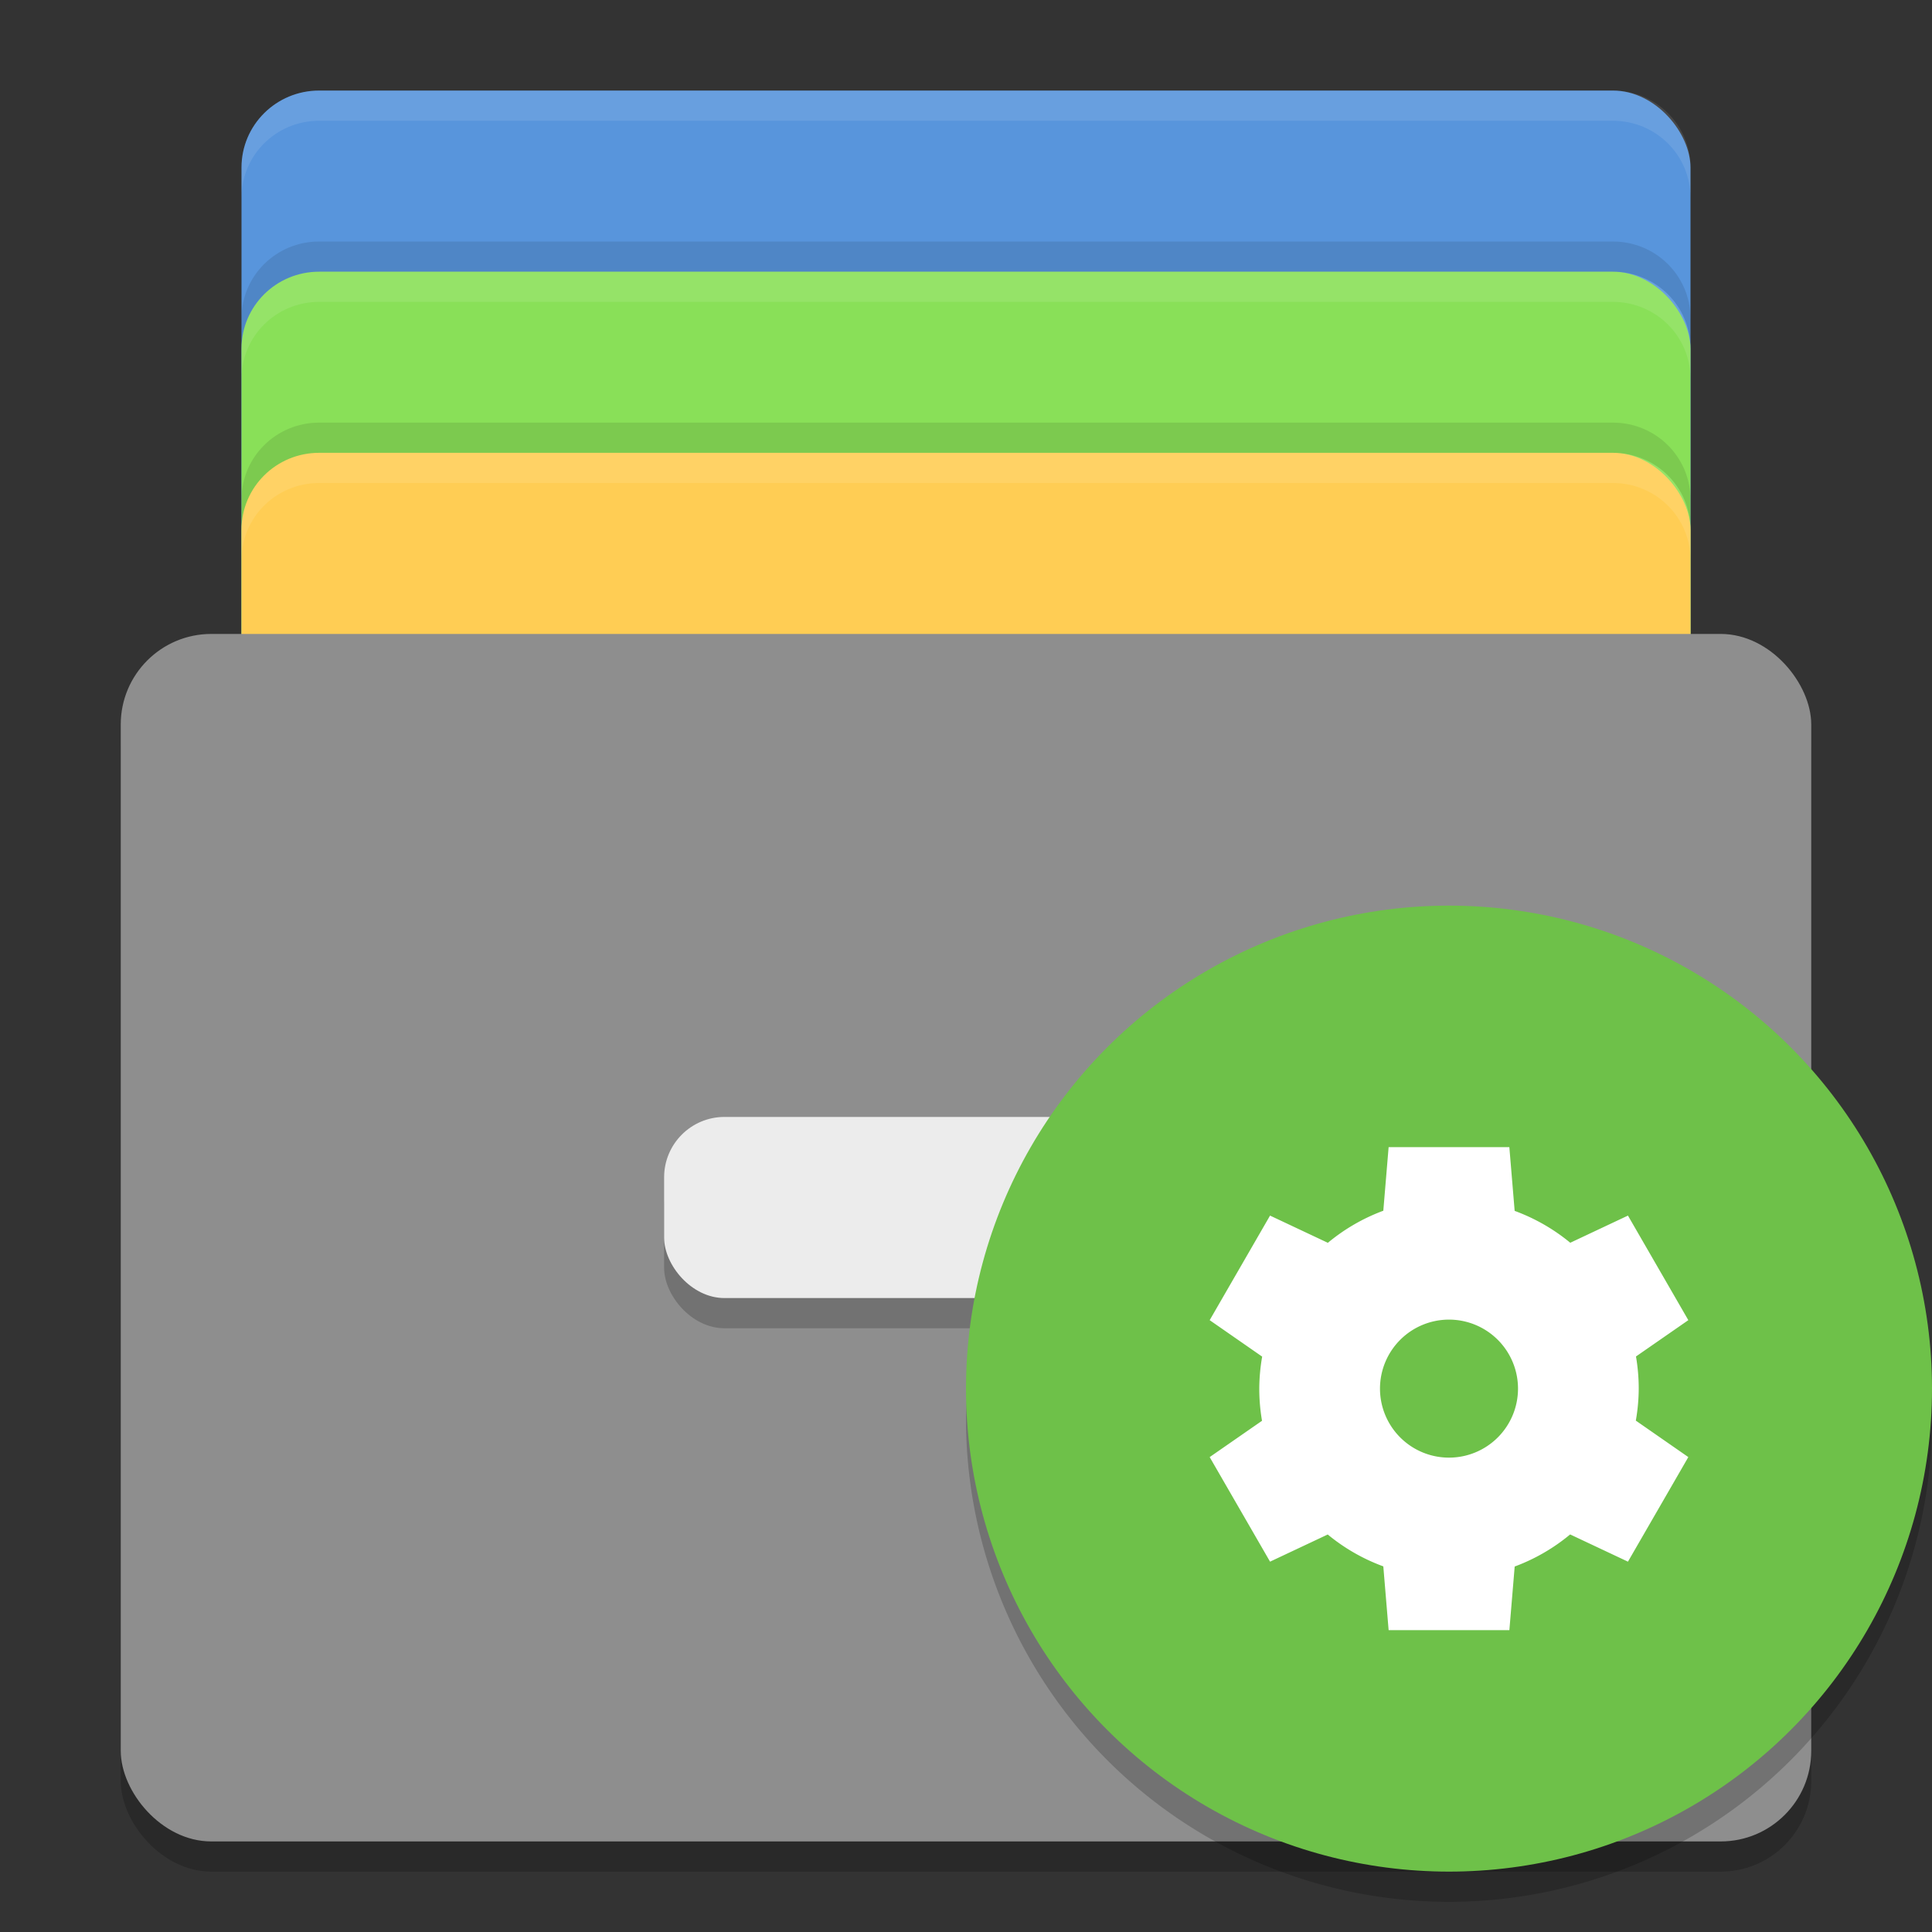 <?xml version="1.0" encoding="UTF-8" standalone="no"?>
<svg xmlns="http://www.w3.org/2000/svg" height="64" width="64" version="1">
 <rect width="100%" height="100%" fill="#333333" stroke="none"/>
 <g>
  <rect style="opacity:1;fill:#5895dc;fill-opacity:1" rx="2.571" ry="2.55" height="34" width="48" y="3" x="8"/>
  <rect x="8" y="9" width="48" height="34" ry="2.55" rx="2.571" style="opacity:1;fill:#89e058;fill-opacity:1"/>
  <rect style="opacity:1;fill:#ffcd54;fill-opacity:1" rx="2.571" ry="2.55" height="34" width="48" y="15" x="8"/>
  <rect x="4" y="22" width="56" height="40" ry="3" rx="3" style="opacity:0.2"/>
  <rect x="4" y="21" width="56" height="40" ry="3" rx="3" style="fill:#8e8e8e"/>
  <rect x="22" y="38" width="20" height="6" ry="2" rx="2" style="opacity:0.2"/>
  <rect x="22" y="37" width="20" height="6" ry="2" rx="2" style="fill:#ececec"/>
  <path d="M 10.572,3 C 9.148,3 8,4.138 8,5.551 l 0,1 C 8,5.138 9.148,4 10.572,4 L 53.428,4 C 54.852,4 56,5.138 56,6.551 l 0,-1 C 56,4.138 54.852,3 53.428,3 L 10.572,3 Z" style="opacity:0.1;fill:#ffffff;fill-opacity:1"/>
  <path d="M 10.572,9 C 9.148,9 8,10.138 8,11.551 l 0,1 C 8,11.138 9.148,10 10.572,10 l 42.855,0 C 54.852,10 56,11.138 56,12.551 l 0,-1 C 56,10.138 54.852,9 53.428,9 L 10.572,9 Z" style="opacity:0.1;fill:#ffffff;fill-opacity:1"/>
  <path d="M 10.572,15 C 9.148,15 8,16.138 8,17.551 l 0,1 C 8,17.138 9.148,16 10.572,16 l 42.855,0 C 54.852,16 56,17.138 56,18.551 l 0,-1 C 56,16.138 54.852,15 53.428,15 l -42.855,0 z" style="opacity:0.1;fill:#ffffff;fill-opacity:1"/>
  <path style="opacity:0.1;fill:#000000;fill-opacity:1" d="M 10.572,8 C 9.148,8 8,9.138 8,10.551 l 0,1 C 8,10.138 9.148,9 10.572,9 l 42.855,0 C 54.852,9 56,10.138 56,11.551 l 0,-1 C 56,9.138 54.852,8 53.428,8 l -42.855,0 z"/>
  <path style="opacity:0.1;fill:#000000;fill-opacity:1" d="M 10.572,14 C 9.148,14 8,15.138 8,16.551 l 0,1 c 0,-1.413 1.148,-2.551 2.572,-2.551 l 42.855,0 C 54.852,15 56,16.138 56,17.551 l 0,-1 c 0,-1.413 -1.148,-2.551 -2.572,-2.551 l -42.855,0 z"/>
 </g>
 <g>
  <path d="M 63.958,45.848 A 16,16 0 0 1 48,61 16,16 0 0 1 32.042,46.152 16,16 0 0 0 32,47 16,16 0 0 0 48,63 16,16 0 0 0 64,47 16,16 0 0 0 63.957,45.848 Z" style="opacity:0.2;enable-background:new"/>
  <circle r="16" cy="46" cx="48" style="fill:#6ec149;fill-rule:evenodd;enable-background:new"/>
  <path style="fill:#ffffff;enable-background:new" d="m 46,38 -0.176,2.107 a 6.286,6.286 0 0 0 -1.837,1.063 l -1.915,-0.902 -2,3.464 1.739,1.208 a 6.286,6.286 0 0 0 -0.096,1.06 6.286,6.286 0 0 0 0.091,1.065 l -1.734,1.203 2,3.464 1.911,-0.9 a 6.286,6.286 0 0 0 1.841,1.056 l 0.176,2.112 4,0 0.176,-2.107 a 6.286,6.286 0 0 0 1.837,-1.063 l 1.915,0.902 2,-3.464 -1.739,-1.208 a 6.286,6.286 0 0 0 0.096,-1.06 6.286,6.286 0 0 0 -0.091,-1.065 l 1.734,-1.203 -2,-3.464 -1.911,0.9 a 6.286,6.286 0 0 0 -1.842,-1.056 l -0.176,-2.112 -4,0 z m 2,5.714 a 2.286,2.286 0 0 1 2.286,2.286 A 2.286,2.286 0 0 1 48,48.286 2.286,2.286 0 0 1 45.714,46 2.286,2.286 0 0 1 48,43.714 Z"/>
 </g>
</svg>
